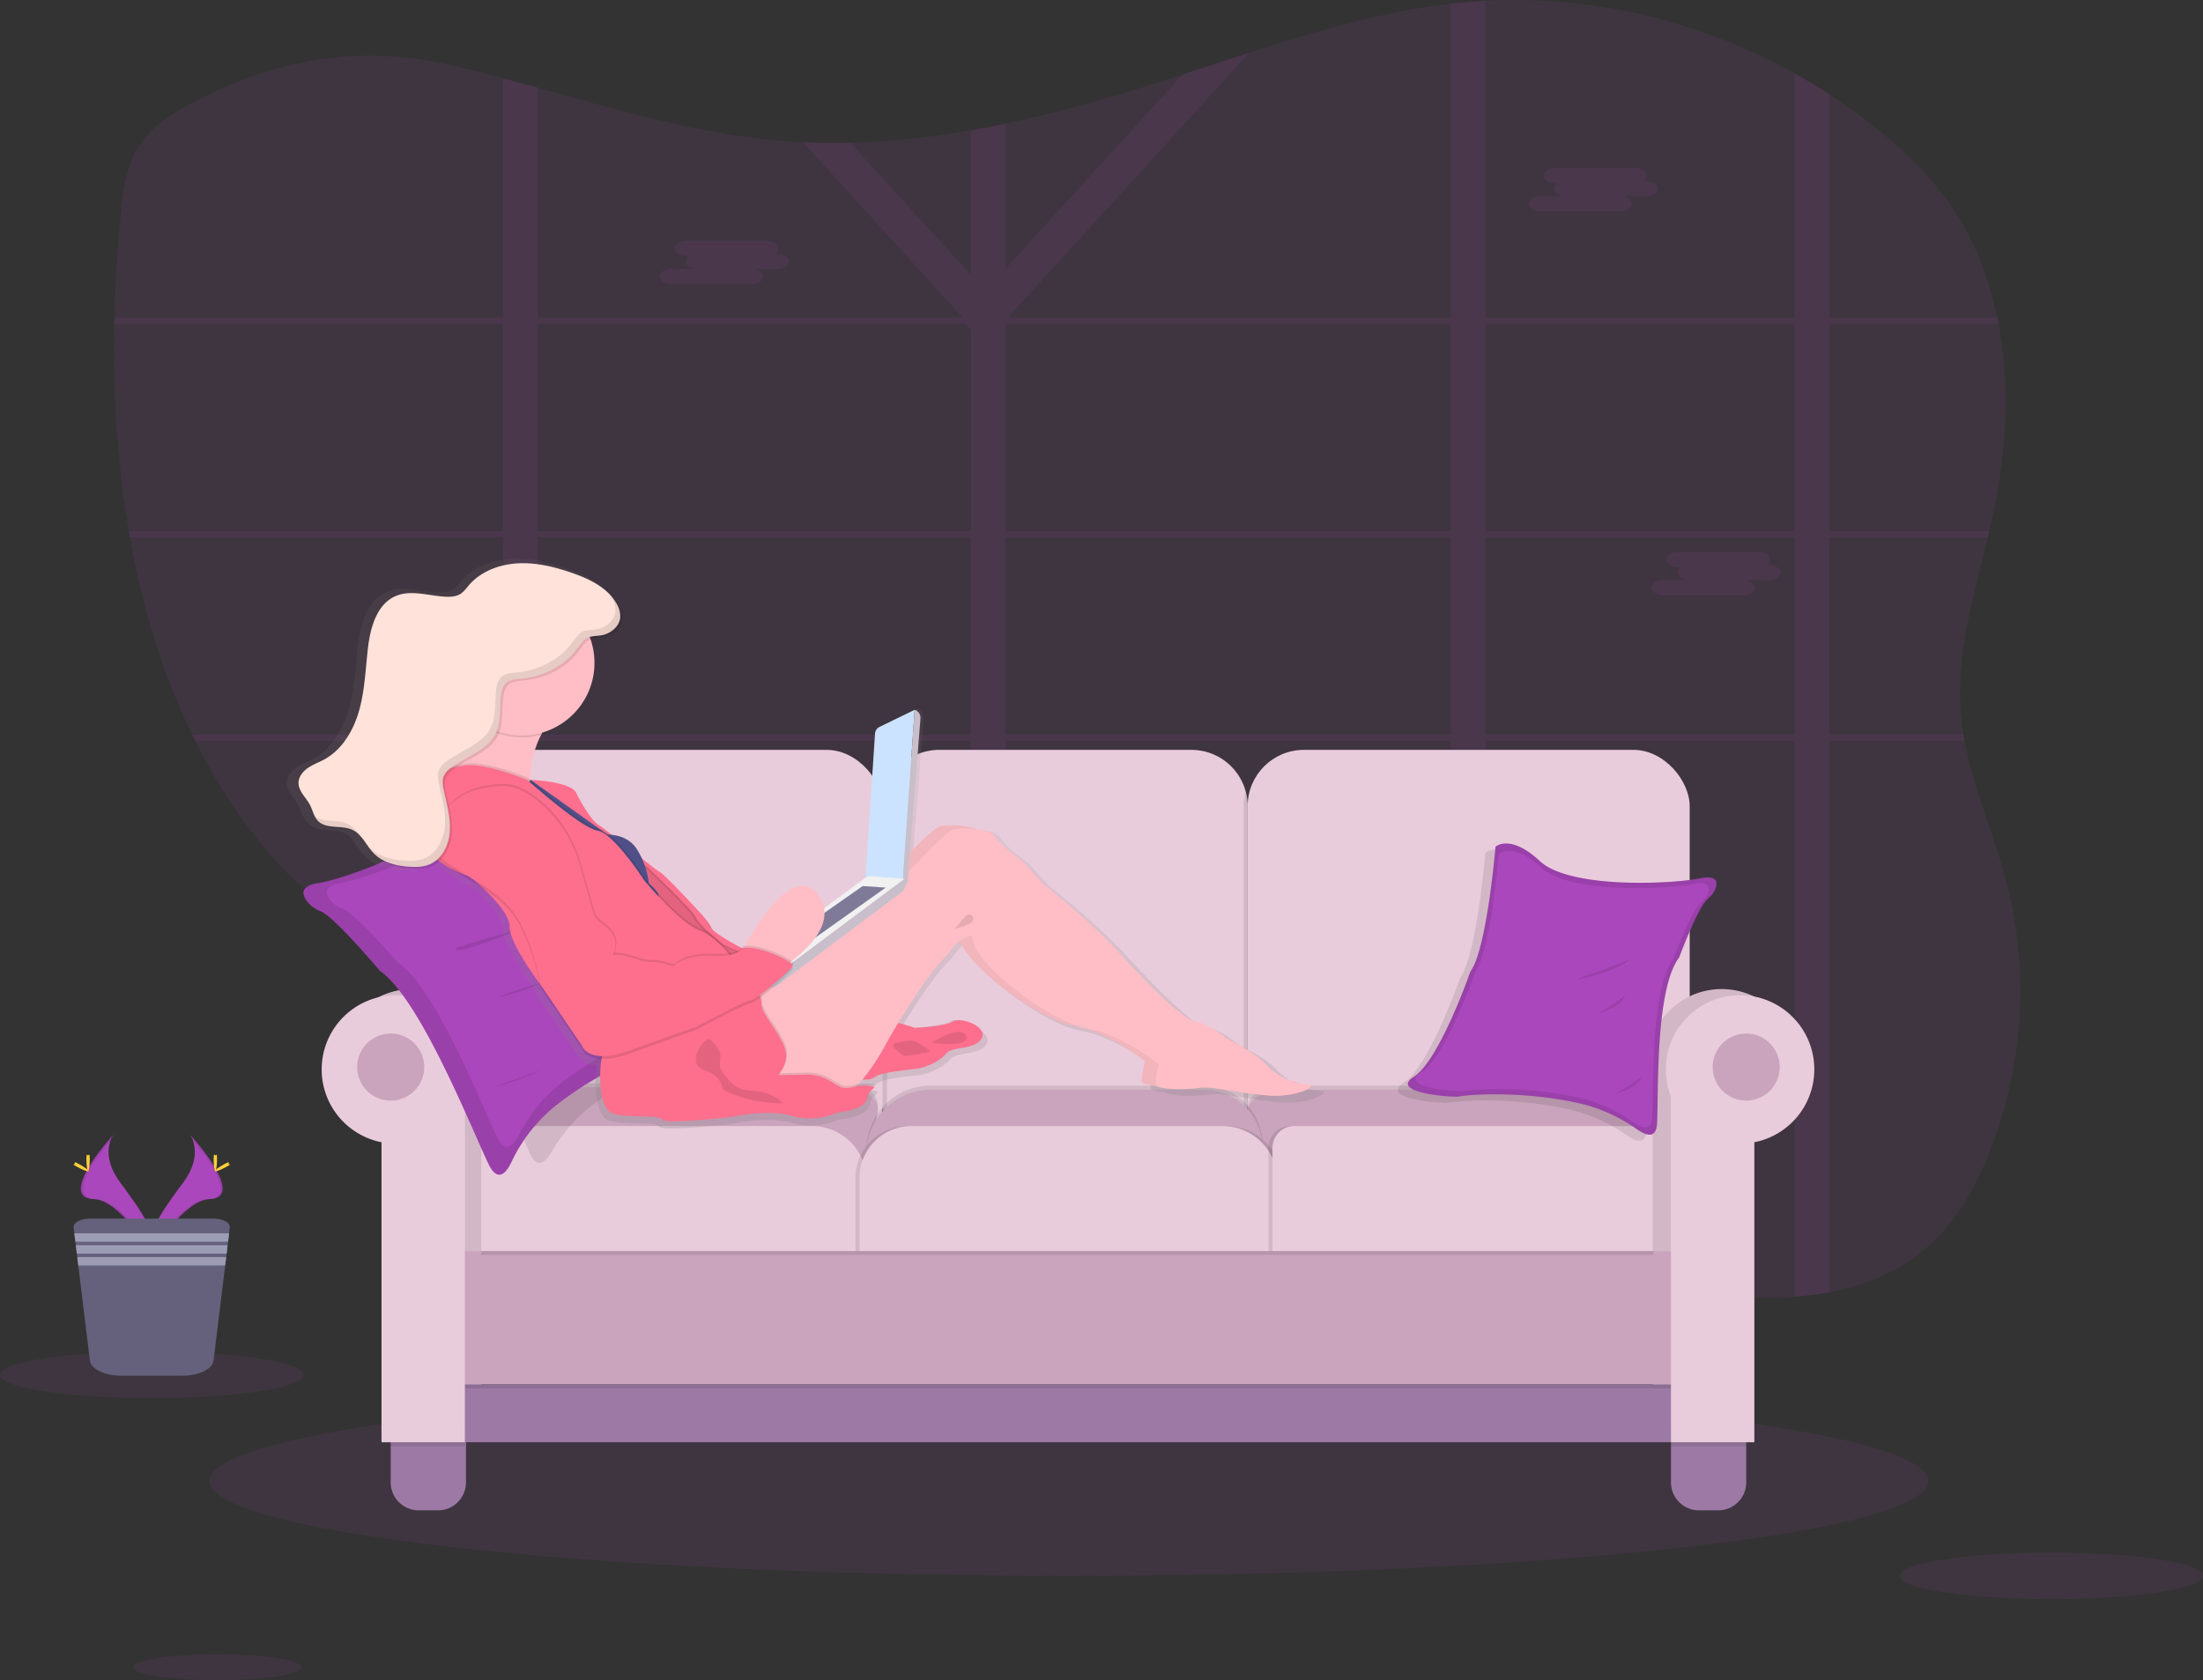 <svg id="218ce321-9800-4e36-9dda-4c1d0ef9719a" data-name="Layer 1" xmlns="http://www.w3.org/2000/svg" xmlns:xlink="http://www.w3.org/1999/xlink" width="1083.15" height="826.31" viewBox="0 0 1083.15 826.31"><rect x="0" y="0" width="1083.15" height="826.31" fill="#333333" stroke="none"/><defs><linearGradient id="8608c656-43fd-4907-84f3-eb091890c985" x1="454.31" y1="591.8" x2="454.31" y2="311.53" gradientUnits="userSpaceOnUse"><stop offset="0" stop-color="gray" stop-opacity="0.25"/><stop offset="0.54" stop-color="gray" stop-opacity="0.12"/><stop offset="1" stop-color="gray" stop-opacity="0.1"/></linearGradient></defs><title>relaxing at home</title><path d="M1035.68,605.74c-6.41,15.45-14.82,30.26-26.59,41.62-14.34,13.84-32.15,21.39-51.22,25a154.27,154.27,0,0,1-17,2.2c-15.07,1.16-30.5.39-45.3-1.22a535.59,535.59,0,0,1-106.7-22.83q-8.55-2.76-17-5.81-12.75-4.58-25.27-9.81c-34-14.21-69.15-32.33-105.32-26.71-17.53,2.73-34,11-51.57,13.46A92.21,92.21,0,0,1,552.87,619a126.59,126.59,0,0,1-17-5.87,193.44,193.44,0,0,1-35.32-19.95c-26.5-18.52-50.28-41.48-78.18-57.52-30.76-17.69-64.81-26.1-99.5-32.37q-8.47-1.53-17-2.92c-16.05-2.65-32.14-5.1-48-8-15.28-2.82-30.83-6.27-44.13-14.75-9.49-6.05-17.47-14.43-24.79-23.26a277.49,277.49,0,0,1-34.52-53.22q-.75-1.5-1.47-3c-14.69-30.14-24.57-63-30.63-97-.18-1-.35-2-.52-3-5.7-33.33-7.78-67.79-7.15-102l.06-3c.39-16.89,1.44-33.71,3-50.29,1.12-11.66,2.62-23.76,8.66-33.56s15.87-16.1,25.71-21.34c43.3-23.07,84.81-29.49,131.39-18.31,7.48,1.79,14.93,3.72,22.38,5.72,5.67,1.52,11.34,3.09,17,4.67C362,90.92,401,102.53,441.48,106q5.86.51,11.73.78,11.61.54,23.22.24a401.19,401.19,0,0,0,59.44-6.12q8.52-1.47,17-3.26c24.4-5.09,48.58-11.88,72.37-19.39q7.29-2.3,14.56-4.68c10.92-3.57,21.84-7.21,32.78-10.75,32.66-10.58,65.52-20.25,99.29-24.15q4.33-.49,8.68-.87c2.77-.24,5.55-.43,8.32-.57,52.45-2.8,105.5,9.85,152,35.74q8.65,4.82,17,10.24,11.57,7.53,22.43,16.2c14.84,11.85,28.73,25.34,39.31,41.55,10.31,15.79,17,33.52,20.85,52.16.21,1,.41,2,.59,3,5.65,30.09,3.89,62.36-2.45,92.51-.67,3.16-1.38,6.33-2.12,9.49-.23,1-.47,2-.71,3-6.84,28.51-15.58,56.94-13.3,86.09.29,3.67.75,7.31,1.35,10.91.17,1,.34,2,.53,3,4.46,23.78,14.6,46.34,20.68,69.89A215.32,215.32,0,0,1,1035.68,605.74Z" transform="translate(-58.43 -36.84)" fill="#ab47bc" opacity="0.1"/><path d="M957.87,196.12h83.18c-.18-1-.38-2-.59-3H957.87V83.21q-8.34-5.42-17-10.24V193.12h-152V37.23c-2.77.14-5.55.33-8.32.57s-5.79.54-8.68.87V193.12h-217l-.52-.57L672.58,62.82C661.64,66.36,650.72,70,639.8,73.57L552.87,169V97.64q-8.49,1.78-17,3.26v71.35L476.43,107q-11.61.28-23.22-.24l78.16,85.77-.52.57h-208V80c-5.66-1.58-11.33-3.15-17-4.67V193.12H114.7l-.06,3H305.87v102H121.79c.17,1,.34,2,.52,3H305.87v97H152.94q.72,1.5,1.47,3H305.87v99.26q8.52,1.39,17,2.92V401.12h213v212a126.59,126.59,0,0,0,17,5.87V401.12h219V644.69q8.46,3.06,17,5.81V401.12h152V674.55a154.27,154.27,0,0,0,17-2.2V401.12h66.48c-.19-1-.36-2-.53-3h-66v-97h77.9c.24-1,.48-2,.71-3H957.87Zm-17,0v102h-152v-102Zm-169,102h-219v-102h219Zm-449-102h210l3,2.73v99.27h-213Zm0,202v-97h213v97Zm230,0v-97h219v97Zm388,0h-152v-97h152Z" transform="translate(-58.43 -36.84)" fill="#ab47bc" opacity="0.1"/><path d="M867.79,125.88h-1.32a3.24,3.24,0,0,0,1.61-2.62h0c0-2.07-2.53-3.76-5.62-3.76H823c-3.09,0-5.63,1.69-5.63,3.76h0c0,2.07,2.54,3.76,5.63,3.76h1.32a3.23,3.23,0,0,0-1.61,2.62c0,1.76,1.84,3.24,4.3,3.64H815.71c-3.1,0-5.63,1.69-5.63,3.76s2.53,3.76,5.63,3.76h39.41c3.1,0,5.63-1.7,5.63-3.76,0-1.76-1.85-3.25-4.31-3.65h11.35c3.09,0,5.62-1.69,5.62-3.75S870.88,125.88,867.79,125.88Z" transform="translate(-58.43 -36.84)" fill="#ab47bc" opacity="0.1"/><path d="M440.63,161.64h-1.32a3.27,3.27,0,0,0,1.61-2.62h0c0-2.06-2.53-3.75-5.63-3.75H395.88c-3.1,0-5.63,1.69-5.63,3.75h0c0,2.07,2.53,3.76,5.63,3.76h1.31a3.26,3.26,0,0,0-1.6,2.62c0,1.76,1.84,3.25,4.3,3.65H388.54c-3.09,0-5.62,1.69-5.62,3.75s2.53,3.76,5.62,3.76H428c3.09,0,5.63-1.69,5.63-3.76,0-1.76-1.85-3.24-4.31-3.64h11.35c3.09,0,5.62-1.69,5.62-3.76S443.72,161.64,440.63,161.64Z" transform="translate(-58.43 -36.84)" fill="#ab47bc" opacity="0.1"/><path d="M928.25,314.7h-1.32a3.27,3.27,0,0,0,1.61-2.62h0c0-2.07-2.53-3.76-5.63-3.76H883.5c-3.1,0-5.63,1.69-5.63,3.76h0c0,2.07,2.53,3.76,5.63,3.76h1.31a3.26,3.26,0,0,0-1.6,2.62c0,1.76,1.84,3.24,4.3,3.64H876.16c-3.09,0-5.62,1.69-5.62,3.76s2.53,3.76,5.62,3.76h39.42c3.09,0,5.63-1.69,5.63-3.76,0-1.76-1.85-3.25-4.31-3.65h11.35c3.09,0,5.62-1.69,5.62-3.75S931.34,314.7,928.25,314.7Z" transform="translate(-58.43 -36.84)" fill="#ab47bc" opacity="0.1"/><ellipse cx="525.58" cy="728.37" rx="422.56" ry="46.65" fill="#ab47bc" opacity="0.1"/><path d="M671.86,433.3V580a27.2,27.2,0,0,1-1,7.37,27.66,27.66,0,0,1-26.66,20.3h-124A27.66,27.66,0,0,1,492.53,580V433.3a27.66,27.66,0,0,1,27.67-27.67h124a27.66,27.66,0,0,1,26.66,20.3A27.2,27.2,0,0,1,671.86,433.3Z" transform="translate(-58.43 -36.84)" fill="#e9ccdb"/><path d="M494.53,433.3V580a27.62,27.62,0,0,1-1,7.38,27.62,27.62,0,0,1-1-7.38V433.3a27.62,27.62,0,0,1,1-7.38A27.62,27.62,0,0,1,494.53,433.3Z" transform="translate(-58.43 -36.84)" opacity="0.1"/><rect x="216.77" y="368.79" width="217.33" height="202" rx="27.67" ry="27.67" fill="#e9ccdb"/><path d="M671.86,433.3V580a27.2,27.2,0,0,1-1,7.37,27.6,27.6,0,0,1-1-7.37V433.3a27.6,27.6,0,0,1,1-7.37A27.2,27.2,0,0,1,671.86,433.3Z" transform="translate(-58.43 -36.84)" opacity="0.1"/><rect x="613.43" y="368.79" width="217.34" height="202" rx="27.67" ry="27.67" fill="#e9ccdb"/><path d="M481.53,622.63H283l-1-17.35c-1.1-19.48,24.08-35.65,55.53-35.65H472.65c10.55,0,18.69,5.74,17.34,12.22Z" transform="translate(-58.43 -36.84)" opacity="0.1"/><path d="M481.53,624.63H283l-1-17.35c-1.1-19.48,24.08-35.65,55.53-35.65H472.65c10.55,0,18.69,5.74,17.34,12.22Z" transform="translate(-58.43 -36.84)" fill="#caa4bc"/><path d="M680.47,623.78H879l1-17.35c1.1-19.48-24.08-35.65-55.53-35.65H689.35c-10.54,0-18.69,5.74-17.34,12.22Z" transform="translate(-58.43 -36.84)" opacity="0.1"/><path d="M680.47,625.78H879l1-17.35c1.1-19.48-24.08-35.65-55.53-35.65H689.35c-10.54,0-18.69,5.74-17.34,12.22Z" transform="translate(-58.43 -36.84)" fill="#caa4bc"/><path d="M457.48,533.94H592a28.59,28.59,0,0,1,28.59,28.59v17.76a0,0,0,0,1,0,0H426.1a0,0,0,0,1,0,0v-15A31.37,31.37,0,0,1,457.48,533.94Z" opacity="0.1"/><path d="M457.48,535.94H592a28.59,28.59,0,0,1,28.59,28.59v17.76a0,0,0,0,1,0,0H426.1a0,0,0,0,1,0,0v-15A31.37,31.37,0,0,1,457.48,535.94Z" fill="#caa4bc"/><path d="M238.13,553.79h161a27,27,0,0,1,27,27v36.5a0,0,0,0,1,0,0H226.16a0,0,0,0,1,0,0V565.76A12,12,0,0,1,238.13,553.79Z" fill="#e9ccdb"/><path d="M446.1,553.79h153a27,27,0,0,1,27,27v36.5a0,0,0,0,1,0,0H420.61a0,0,0,0,1,0,0v-38A25.5,25.5,0,0,1,446.1,553.79Z" opacity="0.1"/><path d="M450.1,553.79h153a27,27,0,0,1,27,27v36.5a0,0,0,0,1,0,0H424.61a0,0,0,0,1,0,0v-38A25.5,25.5,0,0,1,450.1,553.79Z" opacity="0.1"/><path d="M448.1,553.79h153a27,27,0,0,1,27,27v36.5a0,0,0,0,1,0,0H422.61a0,0,0,0,1,0,0v-38A25.5,25.5,0,0,1,448.1,553.79Z" fill="#e9ccdb"/><path d="M634.38,553.79H797.85a25.75,25.75,0,0,1,25.75,25.75v37.75a0,0,0,0,1,0,0H623.66a0,0,0,0,1,0,0V564.51A10.72,10.72,0,0,1,634.38,553.79Z" opacity="0.1"/><path d="M636.38,553.79H799.85a25.75,25.75,0,0,1,25.75,25.75v37.75a0,0,0,0,1,0,0H625.66a0,0,0,0,1,0,0V564.51a10.72,10.72,0,0,1,10.72-10.72Z" fill="#e9ccdb"/><path d="M287.53,738.63v27.25a13.76,13.76,0,0,1-13.75,13.75h-9.5a13.76,13.76,0,0,1-13.75-13.75V738.63Z" transform="translate(-58.43 -36.84)" fill="#9c7aa5"/><path d="M917,738.63v27.25a13.76,13.76,0,0,1-13.75,13.75h-9.5A13.76,13.76,0,0,1,880,765.88V738.63Z" transform="translate(-58.43 -36.84)" fill="#9c7aa5"/><path d="M297.62,559.78a36.5,36.5,0,1,0-43.56,35.81V743.13h41V573.25A36.52,36.52,0,0,0,297.62,559.78Z" transform="translate(-58.43 -36.84)" fill="#e9ccdb"/><path d="M868.44,559.78A36.5,36.5,0,1,1,912,595.59V743.13H871V573.25A36.52,36.52,0,0,1,868.44,559.78Z" transform="translate(-58.43 -36.84)" fill="#e9ccdb"/><path d="M297.62,559.78a36.5,36.5,0,1,0-43.56,35.81V743.13h41V573.25A36.52,36.52,0,0,0,297.62,559.78Z" transform="translate(-58.43 -36.84)" opacity="0.1"/><path d="M868.44,559.78A36.5,36.5,0,1,1,912,595.59V743.13H871V573.25A36.52,36.52,0,0,1,868.44,559.78Z" transform="translate(-58.43 -36.84)" opacity="0.1"/><rect x="216.77" y="680.79" width="617.83" height="28.5" fill="#9c7aa5"/><rect x="223.59" y="617.29" width="607.18" height="65.5" opacity="0.1"/><rect x="223.59" y="615.29" width="607.18" height="65.5" fill="#caa4bc"/><rect x="821.62" y="701.79" width="36.94" height="9.5" opacity="0.1"/><path d="M877.47,562.78A36.5,36.5,0,1,1,921,598.59V746.13h-41V576.25A36.32,36.32,0,0,1,877.47,562.78Z" transform="translate(-58.43 -36.84)" fill="#e9ccdb"/><rect x="192.1" y="701.79" width="36.48" height="9.5" opacity="0.1"/><path d="M289.59,562.78A36.5,36.5,0,1,0,246,598.59V746.13h41V576.25A36.32,36.32,0,0,0,289.59,562.78Z" transform="translate(-58.43 -36.84)" fill="#e9ccdb"/><rect x="236.62" y="615.29" width="576.15" height="1.83" opacity="0.1"/><circle cx="192.1" cy="524.79" r="16.5" fill="#caa4bc"/><circle cx="858.56" cy="524.79" r="16.5" fill="#caa4bc"/><path d="M425.05,533.74c-15.72-3.93-48.91-45.37-48.91-45.37-12.48-8.72-37.93-61.54-37.93-61.54s-9.66-4.55-18.17,15.91-58,36.82-72.82,39.11c-8.35,1.29-7.54,5-5.24,8a13.28,13.28,0,0,0,5.94,4.2c6.3,2.39,25.85,25.86,25.85,25.86,18.23,12.32,38.45,69.23,45.17,84.1,3.73,8.27,7.88,4.31,10.84-.84a78.4,78.4,0,0,1,22.93-25.1c25.44-17.89,52.71-25.31,54.57-25.34C409.63,552.67,440.77,537.67,425.05,533.74Z" transform="translate(-58.43 -36.84)" opacity="0.1"/><path d="M216.07,485a15.42,15.42,0,0,1-6.55-4.76c-2.63-3.37-3.75-7.55,5-9,15.44-2.54,66.46-20.81,74-43.86s18-17.89,18-17.89S337,469.11,350.76,479c0,0,37.86,46.83,54.69,51.32s-14.92,21.29-17.39,21.33c-2,0-30.17,8.31-55.72,28.39a78.84,78.84,0,0,0-22.41,28.23c-2.76,5.8-6.86,10.25-11.37.92-8.11-16.79-33.39-81-53.45-95C245.11,514.19,222.87,487.66,216.07,485Z" transform="translate(-58.43 -36.84)" fill="#ab47bc"/><path d="M216.07,485a15.42,15.42,0,0,1-6.55-4.76c-2.63-3.37-3.75-7.55,5-9,15.44-2.54,66.46-20.81,74-43.86s18-17.89,18-17.89S337,469.11,350.76,479c0,0,37.86,46.83,54.69,51.32s-14.92,21.29-17.39,21.33c-2,0-30.17,8.31-55.72,28.39a78.84,78.84,0,0,0-22.41,28.23c-2.76,5.8-6.86,10.25-11.37.92-8.11-16.79-33.39-81-53.45-95C245.11,514.19,222.87,487.66,216.07,485Z" transform="translate(-58.43 -36.84)" opacity="0.1"/><path d="M226.92,483.76a13.81,13.81,0,0,1-6.1-4.25c-2.43-3-3.42-6.84,4.81-8.28,14.59-2.56,63-20,70.44-41.21s17.28-16.62,17.28-16.62,27.84,54,40.66,62.86c0,0,35,42.22,50.79,46.07S390.41,542,388.08,542.09c-1.85.06-28.57,8-53,26.79A75.84,75.84,0,0,0,313.55,595c-2.69,5.34-6.63,9.47-10.74,1-7.39-15.23-30.25-73.56-48.95-86C253.86,510,233.29,486.13,226.92,483.76Z" transform="translate(-58.43 -36.84)" fill="#ab47bc"/><path d="M283,502.85s-5.24,4.93,19.82-4.52S283,502.85,283,502.85Z" transform="translate(-58.43 -36.84)" opacity="0.1"/><path d="M303.57,526.9s3.82.55,18.19-5.32S303.57,526.9,303.57,526.9Z" transform="translate(-58.43 -36.84)" opacity="0.1"/><path d="M302.31,571.06s3.57,0,17.91-5.94S302.31,571.06,302.31,571.06Z" transform="translate(-58.43 -36.84)" opacity="0.1"/><path d="M887.2,472.2v19.08c-4.12,8.52-8.15,19.4-8.15,19.4-12,15.62-10.1,67.66-10.89,81.71-.44,7.8-5.55,5.94-10,2.74a79.09,79.09,0,0,0-29.34-12.93c-29-6.35-56-3.71-57.72-3.15-2.12.7-35.24-1.53-22.56-9.64s27.84-51.8,27.84-51.8c8.11-10.92,12.34-61.32,12.34-61.32s7-6.69,21.85,7C824.66,476.42,870.7,474.82,887.2,472.2Z" transform="translate(-58.43 -36.84)" opacity="0.1"/><path d="M898.11,478.8a11.41,11.41,0,0,0,3.84-5.24c1-3.12.44-6.35-7.49-4.76-14.05,2.82-64.09,5.29-78.89-8.45s-21.85-7.05-21.85-7.05-4.23,50.39-12.34,61.32c0,0-15.15,43.69-27.84,51.8s20.44,10.34,22.56,9.63c1.68-.56,28.68-3.19,57.72,3.16a79.23,79.23,0,0,1,29.34,12.92c4.45,3.2,9.56,5.07,10-2.74.79-14-1.09-66.08,10.89-81.7C884.05,507.69,893.31,482.7,898.11,478.8Z" transform="translate(-58.43 -36.84)" fill="#ab47bc"/><path d="M898.11,478.8a11.41,11.41,0,0,0,3.84-5.24c1-3.12.44-6.35-7.49-4.76-14.05,2.82-64.09,5.29-78.89-8.45s-21.85-7.05-21.85-7.05-4.23,50.39-12.34,61.32c0,0-15.15,43.69-27.84,51.8s20.44,10.34,22.56,9.63c1.68-.56,28.68-3.19,57.72,3.16a79.23,79.23,0,0,1,29.34,12.92c4.45,3.2,9.56,5.07,10-2.74.79-14-1.09-66.08,10.89-81.7C884.05,507.69,893.31,482.7,898.11,478.8Z" transform="translate(-58.43 -36.84)" opacity="0.1"/><path d="M894.49,481.05a10.84,10.84,0,0,0,3.64-5c1-3,.42-6-7.1-4.51-13.35,2.67-60.86,5-74.91-8s-20.75-6.69-20.75-6.69-4,47.84-11.71,58.21c0,0-14.38,41.49-26.43,49.19s19.41,9.81,21.41,9.14c1.6-.53,27.24-3,54.81,3a74.94,74.94,0,0,1,27.85,12.27c4.23,3,9.08,4.81,9.5-2.6.75-13.34-1-62.74,10.34-77.58C881.14,508.47,889.93,484.75,894.49,481.05Z" transform="translate(-58.43 -36.84)" fill="#ab47bc"/><path d="M859.28,508.63s-3.5,2-20.25,7.75S856.53,514.13,859.28,508.63Z" transform="translate(-58.43 -36.84)" opacity="0.1"/><path d="M857.53,526.28s-10.5,8.6-15.75,9.35S854.53,534.68,857.53,526.28Z" transform="translate(-58.43 -36.84)" opacity="0.1"/><path d="M865.88,566s-10.5,8.6-15.75,9.35S862.88,574.42,865.88,566Z" transform="translate(-58.43 -36.84)" opacity="0.1"/><path d="M706.64,573.22a22.66,22.66,0,0,1-4.4-.63c-.1-.47-.9-.79-2.59-.86l-.34,0a35.64,35.64,0,0,1-13.62-9.26c-4.82-5.3-18.46-11.93-18.46-11.93s-9.64-8.13-16-8.79-23.94-18.4-38.9-34.82-38.08-34.32-38.08-34.32l-9.81-10.94S553,453.52,550.35,449c-1.45-2.45-6-3.71-10.66-4.15-5-2-13.25-2-17.1-1.16-2.35.53-8.85,6.68-15.25,13.23l5.26-67.5a4.15,4.15,0,0,0-2.9-4.28L492,393.77a4,4,0,0,0-2.25,3.34L485,469.57,464.1,484.85a15.85,15.85,0,0,0-3.2-7c-11.72-15.28-29.94,13.71-36.73,25.84-.32,0-.63.1-.92.17a2.42,2.42,0,0,1-.61.94A86.69,86.69,0,0,1,408,495.77a4.82,4.82,0,0,1-.79-1.18c-1-2.49-4.93-6.77-7.2-9.14-6.9-7.77-17.19-18.18-18.66-18.84-.78-.34-4.47-3.17-9.05-6.76a46.73,46.73,0,0,0-2.34-4.43c-3.26-5.4-8.82-7-12.71-7.43-3.6-2.8-6.35-4.89-7.08-5.25-2.49-1.24-8.23-10.2-11-15.92s-22.9-6.46-22.9-6.46a46.93,46.93,0,0,1,5.3-22.6c.21-.4.41-.79.62-1.17a36.43,36.43,0,0,0,24.25-46.88c2.58-.91,5.73-.51,8.44-1.46,3.64-1.27,6.94-4.21,7.5-8A11.72,11.72,0,0,0,360.7,333a24,24,0,0,0-4.59-5.81c-4.94-5.18-12.05-8.37-19-10.76-8.81-3-18.06-5.31-27.37-4.8S291,315.72,285,322.82a20.42,20.42,0,0,1-3.73,3.92c-2.14,1.46-4.88,1.7-7.47,1.6-8.54-.31-17.46-3.68-25.34-.38-9.47,4-12.78,15.54-14,25.71-1.27,10.47-1.58,21.12-4.35,31.29s-8.48,20.11-17.76,25.16c-2.71,1.47-5.67,2.5-8.22,4.24s-4.72,4.44-4.73,7.52c0,4.2,3.77,7.29,5.74,11,1,1.89,1.58,4.05,2.57,5.91h0c.1.19.2.37.31.55l.06.1c.09.14.18.28.28.42a.71.71,0,0,0,.1.14l.28.38a1.71,1.71,0,0,1,.11.14c.14.16.28.32.43.47s.36.34.55.49.29.34.45.5c4.29,4.33,11.91,1.88,17.41,4.51a12.06,12.06,0,0,1,2.87,2c1.84,2,3.32,4.47,5,6.69l.1.12.52.66.27.31c.12.15.25.3.38.44s.46.5.69.73l.45.41c.18.2.36.4.55.59,4.52,4.5,11.2,6.07,17.58,6.51,3.49.23,7.1.17,10.33-1.19a13.88,13.88,0,0,0,4-2.6,39.69,39.69,0,0,0,6,3.88c5.26,3.44,11.09,6.65,16.59,10.3,5.73,5.45,12.67,13.18,12.76,18.81.13,7.47,10.4,22.14,15,28.32.23,1.23.33,1.93.33,1.93l21.11,31.09s1.58,4.85,9.82,5.12c-1.52,9.36-1,25.82,6.31,27.54,8.48,2,22.28.33,24.28,2.82s34.91-1.33,34.91-1.33,18.29-4.14,30.43-.49a33.82,33.82,0,0,0,22.77-1.66s13.12-1.24,14.82-6.37a3.94,3.94,0,0,0,.65-1.59,6.93,6.93,0,0,1,.44-1.63c1.32-2.15,3.37-2.78,2.6-3.26,1-.86,1.21-1.06-1.88-1.58a17,17,0,0,0-6.15.21q1.11-1.12,2.19-2.37a12.46,12.46,0,0,0,1.38,0c4.59.26,4.27-1.73,8.56-2.8,5-1.24,10-1.74,16.46-2.49s13.22-4.47,16-8,14.46-1.5,17.7-7.47c2.78-5.1-7.05-9.48-12.29-9.08a6.17,6.17,0,0,0-3.67.63c-3.08,2-14.13,2.92-17.92,3.16-.83-.3-4.17-1.45-8.1-2.45,3.4-5.57,8.16-13.16,12.47-19.28,7.82-11.11,12.47-15.09,12.47-15.09a27.84,27.84,0,0,1,6-6.85c5.85,14.82,40.37,39.63,57,42.5,18.29,3.15,36.25,18.07,36.25,18.07s-1.66,7-1.66,10c0,1.34,3.32,2,7.49,2.33,2.8,2.1,16.39,1.87,21.6,1,5.82-1,22.28,3.15,35.75,4S714.78,573.55,706.64,573.22Z" transform="translate(-58.43 -36.84)" fill="url(#8608c656-43fd-4907-84f3-eb091890c985)"/><path d="M374.41,459.9l-1.25,15.88,7.71,16.72,10.9,9.6,11.86,7,11,7.66,11-9.88s-16.11-10.34-17.55-13.85-8.68-10.62-8.68-10.62l-10.22-9.88-8.3-7.57Z" transform="translate(-58.43 -36.84)" fill="#fd6f8d"/><path d="M374.41,459.9l-1.25,15.88,7.71,16.72,10.9,9.6,11.86,7,11,7.66,11-9.88s-16.11-10.34-17.55-13.85-8.68-10.62-8.68-10.62l-10.22-9.88-8.3-7.57Z" transform="translate(-58.43 -36.84)" opacity="0.1"/><path d="M324.49,398.25c-4,7.84-7.38,19.36-3.52,32.35,7.14,24-45.2-9.58-45.2-9.58s11.28-16.84,14.58-31.38c1.07-4.71,1.3-9.19,0-12.77-5.19-14.61,41.23,10.71,41.23,10.71A49.87,49.87,0,0,0,324.49,398.25Z" transform="translate(-58.43 -36.84)" fill="#ffbec5"/><path d="M317.84,420.37s19.69.73,22.37,6.33,8.27,14.37,10.71,15.59,28.24,22.4,30.43,23.37,24.35,24.1,24.35,26.54,22.89,16.56,37.5,18.75,37,28.49,43.58,27.51,20,3.9,20,3.9,15.1-.73,18.75-3.17,17.28,2.44,14.12,8.28-14.61,3.9-17.29,7.31-9.25,7.06-15.58,7.79-11.2,1.21-16.07,2.43-3.65,3.65-11,2.44-35.79-51.87-35.79-51.87l-31.65-14.36s-11.93-9.74-12.91-12.91-23.86-24.83-23.86-24.83l-29.95-21.92Z" transform="translate(-58.43 -36.84)" opacity="0.1"/><path d="M319.3,420.37s19.69.73,22.37,6.33,8.28,14.37,10.71,15.59,28.24,22.4,30.44,23.37,24.34,24.1,24.34,26.54,22.89,16.56,37.5,18.75,37,28.49,43.58,27.51,20,3.9,20,3.9,15.1-.73,18.75-3.17,17.29,2.44,14.12,8.28-14.61,3.9-17.29,7.31-9.25,7.06-15.58,7.79S497,563.78,492.14,565s-3.65,3.65-11,2.44-35.79-51.87-35.79-51.87l-31.65-14.36s-11.93-9.74-12.91-12.91S377,463.47,377,463.47l-30-21.92Z" transform="translate(-58.43 -36.84)" fill="#fd6f8d"/><path d="M421.85,529.13s29.55-26.14,31-28.08c.72-1,10.07-8.05,19.33-15a263.23,263.23,0,0,0,32.25-28.44c6.67-6.92,13.81-13.83,16.27-14.38,5-1.14,17.69-.65,20.29,3.73s13.8,12.34,13.8,12.34L564.37,470s22.57,17.53,37.18,33.6,31.81,33.44,38,34.09,15.58,8.6,15.58,8.6,13.31,6.5,18,11.69,12.5,10.23,20.45,10.55-4.22,6.5-17.37,5.68-29.21-4.87-34.9-3.89-21.58,1.13-21.58-1.79,1.62-9.74,1.62-9.74S603.82,544.22,586,541.14,529.15,509,529.47,495.53c0,0-5.51-.49-11.85,9.25,0,0-4.54,3.9-12.17,14.77S488.73,546,488.73,546s-14.12,28.55-25.48,28.32-23.54-1.54-23.54-1.54l-15.1-10.71-1-13Z" transform="translate(-58.43 -36.84)" fill="#ffbec5"/><path d="M421.85,529.13s29.55-26.14,31-28.08c.72-1,10.07-8.05,19.33-15a263.23,263.23,0,0,0,32.25-28.44c6.67-6.92,13.81-13.83,16.27-14.38,5-1.14,17.69-.65,20.29,3.73s13.8,12.34,13.8,12.34L564.37,470s22.57,17.53,37.18,33.6,31.81,33.44,38,34.09,15.58,8.6,15.58,8.6,13.31,6.5,18,11.69,12.5,10.23,20.45,10.55-4.22,6.5-17.37,5.68-29.21-4.87-34.9-3.89-21.58,1.13-21.58-1.79,1.62-9.74,1.62-9.74S603.82,544.22,586,541.14,529.15,509,529.47,495.53c0,0-5.51-.49-11.85,9.25,0,0-4.54,3.9-12.17,14.77S488.73,546,488.73,546s-14.12,28.55-25.48,28.32-23.54-1.54-23.54-1.54l-15.1-10.71-1-13Z" transform="translate(-58.43 -36.84)" opacity="0.05"/><path d="M428.67,530.59s29.54-26.13,31-28.08,38.14-28.9,38.14-28.9,24.67-27.75,29.71-28.89,17.69-.65,20.29,3.73,13.79,12.34,13.79,12.34l9.58,10.71s22.56,17.53,37.17,33.6,31.82,33.44,38,34.09,15.58,8.61,15.58,8.61,13.31,6.49,18,11.68,12.5,10.23,20.45,10.55-4.22,6.5-17.37,5.68-29.22-4.86-34.9-3.89S626.54,573,626.54,570s1.63-9.74,1.63-9.74-17.53-14.6-35.39-17.69S536,510.46,536.29,497c0,0-5.52-.49-11.85,9.25,0,0-4.54,3.9-12.17,14.77s-16.72,26.46-16.72,26.46S481.43,576,470.06,575.79s-23.53-1.54-23.53-1.54l-15.1-10.71-1-13Z" transform="translate(-58.43 -36.84)" fill="#ffbec5"/><path d="M523.75,545.8c-.8.34-1.58.75-2.35,1.16l-5,2.67a49.31,49.31,0,0,0,13.18.39c2.44-.26,5.87-2.33,3.09-4.78C530.46,543.32,526,544.82,523.75,545.8Z" transform="translate(-58.43 -36.84)" opacity="0.1"/><path d="M500.9,549.26c2.71-.54,5.63-1.07,8.16,0a14,14,0,0,1,2.45,1.51l4.34,3.13a55.17,55.17,0,0,1-11.47,2.1,4.47,4.47,0,0,1-1.55-.06,4.68,4.68,0,0,1-1.77-1.12C497.67,552,495.38,550.36,500.9,549.26Z" transform="translate(-58.43 -36.84)" opacity="0.1"/><path d="M331.6,387.58a49.87,49.87,0,0,0-7.11,10.67,35.79,35.79,0,0,1-34.14-8.61c1.07-4.71,1.3-9.19,0-12.77C285.18,362.26,331.6,387.58,331.6,387.58Z" transform="translate(-58.43 -36.84)" opacity="0.1"/><circle cx="256.58" cy="326" r="35.71" fill="#ffbec5"/><polygon points="260.88 383.53 258.97 386.61 282.16 411.78 293.06 419.4 299.36 410.95 260.88 383.53" fill="#504f88"/><path d="M355,447.38s11.43-1.44,16.71,7.32a40.62,40.62,0,0,1,5.76,16.64s5.27,4.22,4.79,6.58a6.57,6.57,0,0,1-2.6,3.73s-10.23-5.84-10.31-6.09-7.87-8.85-7.87-8.85L355,459.9Z" transform="translate(-58.43 -36.84)" fill="#504f88"/><path d="M286.15,412.58S268.3,414,266.51,426.46s-2.43,19.56,3.9,28.16,19.31,12.18,19.31,12.18,19.64,15.42,19.81,24.83,16.72,30.52,16.72,30.52,31.51,23.37,29.23,30.84-2.94,28.73,5.34,30.68,21.75.32,23.7,2.76,34.09-1.3,34.09-1.3,17.85-4.06,29.7-.49A32.94,32.94,0,0,0,470.55,583s13.8-1.3,14.61-6.82,7-5.35,1.14-6.33-9.58,2.11-13.8.65-7.79-6.33-17.53-6.17-12,.33-13,.16,6.17-5.68,2.27-14.6S432.89,534,433.22,529s-14.61-22.08-14.61-22.08-7.14-10.38-16.4-13.79-26.62-24.36-26.62-24.36-14.87-23.15-22.94-24.39-34.52-25-34.52-25S295.7,410.13,286.15,412.58Z" transform="translate(-58.43 -36.84)" opacity="0.1"/><path d="M285.67,413.55S267.81,415,266,427.43s-2.43,19.56,3.9,28.17,19.32,12.17,19.32,12.17,19.64,15.42,19.8,24.84,16.72,30.51,16.72,30.51S357.27,546.5,355,554s-2.93,28.73,5.34,30.68,21.76.33,23.7,2.76,34.09-1.3,34.09-1.3,17.86-4.05,29.71-.48A32.87,32.87,0,0,0,470.06,584s13.8-1.3,14.61-6.81,7-5.36,1.14-6.33-9.58,2.11-13.8.64-7.79-6.33-17.53-6.16-12,.32-13,.16,6.16-5.68,2.27-14.61-11.36-15.91-11-20.94-14.61-22.08-14.61-22.08-7.14-10.38-16.39-13.79-26.62-24.35-26.62-24.35-14.88-23.15-22.94-24.4-34.53-24.95-34.53-24.95S295.21,411.1,285.67,413.55Z" transform="translate(-58.43 -36.84)" fill="#fd6f8d"/><path d="M401.38,554c-1.1,2.45-1.34,5.64.55,7.54a11,11,0,0,0,4.08,2.1c3.05,1.19,6,3.28,7,6.4a7.27,7.27,0,0,0,1,2.43,4.74,4.74,0,0,0,1.84,1.23,64.65,64.65,0,0,0,27.7,5.72,21.68,21.68,0,0,0-11.49-5.76c-3.44-.56-7.08-.3-10.26-1.73s-5.3-4.16-7.38-6.84a9.58,9.58,0,0,1-1.77-3c-.75-2.41.45-5.08-.24-7.5-.4-1.39-3.74-6.36-5.16-6.67C405.08,547.49,402.11,552.37,401.38,554Z" transform="translate(-58.43 -36.84)" opacity="0.1"/><path d="M527.39,493.75c2-.65,12.17-2.55,9.1-6.41C533.69,483.8,529.56,493,527.39,493.75Z" transform="translate(-58.43 -36.84)" opacity="0.1"/><path d="M490.86,394.34l17.27-8.41-6,86.68L483.94,469l4.72-71.43A3.93,3.93,0,0,1,490.86,394.34Z" transform="translate(-58.43 -36.84)" fill="#cbe3ff"/><path d="M508.13,385.93h0l-6,86.68h0a2.63,2.63,0,0,0,2.62-2.43L511,390.13A4.07,4.07,0,0,0,508.13,385.93Z" transform="translate(-58.43 -36.84)" fill="#c8bfca"/><path d="M484,468.51l-54.8,40.28a4,4,0,0,0-.64,5.93l5.36,6.1L503.26,469l-16.88-1.21A3.56,3.56,0,0,0,484,468.51Z" transform="translate(-58.43 -36.84)" fill="#f1f1f2"/><polygon points="424.16 435.76 387.25 461.6 392.39 467.17 435.45 436.53 424.16 435.76" fill="#7e7a98"/><path d="M433.94,520.82h0L503.26,469h0a5.48,5.48,0,0,1-1.66,6.76l-60.89,45.67A5.05,5.05,0,0,1,433.94,520.82Z" transform="translate(-58.43 -36.84)" fill="#c8bfca"/><path d="M422,506.89S446.2,458,460.49,476.7s-21.92,39-21.92,39Z" transform="translate(-58.43 -36.84)" fill="#ffbec5"/><path d="M293,426.55a28.93,28.93,0,0,0-20.4,19.61c-1.57,5.37-1.46,11.26,3.86,15.2,12.18,9,29.38,15.34,37.34,30.11A104.28,104.28,0,0,1,324,522.23l20.62,30.43s3.13,9.74,24,2.12,32.28-11.53,32.28-11.53,16.18-8.68,23.41-11.85a13.11,13.11,0,0,1,3.22-1.14c2.43,0,19.83-14.89,20.63-16.94s-17.59-10.57-24.94-8.72c0,0-1.05,4.4-14.85,3.75s-19,5.2-19,5.2-6.82-2.44-11.2-2.2-12.33-4-18.26-3.49c0,0,3-6-.89-11s-7.47-4.55-9.09-10.47c-.93-3.38-4-14.13-6.49-22.77a62.67,62.67,0,0,0-18.64-29.79c-5.82-5.13-12.74-9.3-19.68-9.05A54.52,54.52,0,0,0,293,426.55Z" transform="translate(-58.43 -36.84)" opacity="0.1"/><path d="M293.43,424.11A29,29,0,0,0,273,443.73c-1.56,5.37-1.46,11.25,3.87,15.19,12.17,9,29.38,15.34,37.33,30.11a104.22,104.22,0,0,1,10.23,30.76l20.62,30.44s3.12,9.74,24,2.11,32.28-11.52,32.28-11.52,16.18-8.69,23.4-11.85a12.8,12.8,0,0,1,3.22-1.14c2.44,0,19.84-14.89,20.63-16.94s-17.58-10.57-24.93-8.72c0,0-1.05,4.4-14.85,3.75s-19,5.19-19,5.19-6.82-2.43-11.2-2.19-12.34-4-18.26-3.49c0,0,3-6-.9-11s-7.46-4.54-9.09-10.47c-.92-3.37-4-14.12-6.48-22.77a62.72,62.72,0,0,0-18.64-29.79c-5.83-5.13-12.74-9.3-19.68-9A54.17,54.17,0,0,0,293.43,424.11Z" transform="translate(-58.43 -36.84)" opacity="0.1"/><path d="M293,425.09a28.93,28.93,0,0,0-20.4,19.61c-1.57,5.37-1.46,11.26,3.86,15.2,12.18,9,29.38,15.34,37.34,30.11A104.28,104.28,0,0,1,324,520.77l20.62,30.43s3.13,9.74,24,2.11,32.28-11.52,32.28-11.52,16.18-8.69,23.41-11.85a12.67,12.67,0,0,1,3.22-1.14c2.43,0,19.83-14.89,20.63-16.94s-17.59-10.57-24.94-8.72c0,0-1.05,4.4-14.85,3.75s-19,5.19-19,5.19-6.82-2.43-11.2-2.19-12.33-4-18.26-3.49c0,0,3-6-.89-11s-7.47-4.54-9.09-10.46c-.93-3.38-4-14.13-6.49-22.78a62.64,62.64,0,0,0-18.64-29.78c-5.82-5.14-12.74-9.3-19.68-9A54.52,54.52,0,0,0,293,425.09Z" transform="translate(-58.43 -36.84)" fill="#fd6f8d"/><path d="M357,349.77c3.55-1.24,6.78-4.12,7.33-7.84a11.54,11.54,0,0,0-1.67-7.12c-4.44-8-13.39-12.26-22-15.24s-17.63-5.21-26.72-4.7-18.3,4-24.18,11a19.82,19.82,0,0,1-3.64,3.84c-2.09,1.43-4.76,1.66-7.29,1.57-8.34-.31-17.05-3.61-24.74-.37-9.24,3.88-12.48,15.21-13.68,25.17-1.24,10.24-1.54,20.67-4.25,30.63s-8.27,19.69-17.33,24.63c-2.65,1.44-5.54,2.45-8,4.15s-4.61,4.35-4.62,7.37c0,4.11,3.68,7.13,5.6,10.76,1.4,2.65,1.94,5.82,4.05,7.94,4.19,4.24,11.62,1.84,17,4.42,4.78,2.3,6.84,7.93,10.6,11.68,4.42,4.41,10.94,5.95,17.16,6.38,3.41.23,6.94.17,10.08-1.16,6.26-2.65,9.58-9.8,9.95-16.58s-1.58-13.44-3-20.09c-.47-2.19-.87-4.53,0-6.62a10,10,0,0,1,3.35-4c7.39-5.84,17.92-8.51,22.16-16.92,2.85-5.65,2-12.36,2.68-18.65.26-2.29.83-4.72,2.53-6.29,2.08-1.91,5.19-2,8-2.25a40.3,40.3,0,0,0,22.5-9.77c3.06-2.67,4.91-6,7.57-8.91S353.41,351,357,349.77Z" transform="translate(-58.43 -36.84)" opacity="0.1"/><path d="M356,348.8c3.55-1.25,6.78-4.13,7.33-7.85a11.54,11.54,0,0,0-1.68-7.11c-4.43-8-13.39-12.26-22-15.25s-17.64-5.2-26.72-4.69-18.3,4-24.19,11a19.77,19.77,0,0,1-3.63,3.84c-2.09,1.43-4.76,1.67-7.29,1.57-8.34-.3-17.05-3.6-24.75-.37-9.24,3.89-12.48,15.22-13.68,25.17-1.23,10.25-1.53,20.67-4.24,30.63s-8.28,19.7-17.34,24.63c-2.65,1.45-5.54,2.45-8,4.16s-4.61,4.35-4.61,7.36c0,4.11,3.68,7.14,5.6,10.77,1.39,2.64,1.94,5.82,4,7.94,4.2,4.23,11.63,1.83,17,4.42,4.79,2.3,6.85,7.93,10.61,11.68,4.41,4.4,10.93,5.95,17.16,6.37,3.4.24,6.94.17,10.08-1.16,6.26-2.65,9.58-9.79,9.95-16.57s-1.59-13.45-3-20.09c-.46-2.19-.86-4.53-.05-6.62a10.1,10.1,0,0,1,3.36-4c7.38-5.83,17.91-8.5,22.15-16.91,2.85-5.65,2-12.36,2.69-18.65.26-2.3.83-4.73,2.52-6.29,2.09-1.92,5.2-2,8-2.25a40.41,40.41,0,0,0,22.51-9.78c3.06-2.66,4.9-6,7.57-8.91S352.44,350.06,356,348.8Z" transform="translate(-58.43 -36.84)" fill="#ffe2da"/><g opacity="0.1"><path d="M229.39,442.06c-5-2.4-11.8-.48-16.1-3.64a9.25,9.25,0,0,0,1.53,2.15c4.2,4.23,11.63,1.83,17,4.42a11.5,11.5,0,0,1,3.26,2.38A15.88,15.88,0,0,0,229.39,442.06Z" transform="translate(-58.43 -36.84)"/><path d="M361.68,333.84A23,23,0,0,0,358,328.9a21,21,0,0,1,1.29,2,11.51,11.51,0,0,1,1.67,7.11c-.55,3.72-3.78,6.6-7.33,7.85s-8,.07-10.65,3-4.52,6.25-7.58,8.91a40.39,40.39,0,0,1-22.5,9.78c-2.82.26-5.93.33-8,2.25-1.7,1.56-2.27,4-2.52,6.29-.72,6.28.16,13-2.69,18.65-4.24,8.4-14.77,11.07-22.16,16.91a10.09,10.09,0,0,0-3.35,4c-.82,2.08-.42,4.43.05,6.62,1.42,6.64,3.38,13.3,3,20.09s-3.7,13.92-9.95,16.57c-3.15,1.33-6.68,1.39-10.09,1.16-6.22-.42-12.74-2-17.16-6.37l-.06-.07a24,24,0,0,0,2.5,3c4.41,4.4,10.93,5.95,17.16,6.37,3.4.24,6.94.17,10.08-1.16,6.26-2.65,9.58-9.79,9.95-16.57s-1.59-13.45-3-20.09c-.46-2.19-.86-4.53-.05-6.62a10.1,10.1,0,0,1,3.36-4c7.38-5.83,17.91-8.5,22.15-16.91,2.85-5.65,2-12.36,2.69-18.65.26-2.3.83-4.73,2.53-6.29,2.08-1.92,5.19-2,8-2.25a40.41,40.41,0,0,0,22.51-9.78c3.06-2.66,4.9-6,7.57-8.91s7.07-1.73,10.66-3,6.78-4.13,7.33-7.85A11.54,11.54,0,0,0,361.68,333.84Z" transform="translate(-58.43 -36.84)"/></g><ellipse cx="1008.55" cy="775.02" rx="74.6" ry="11.45" fill="#ab47bc" opacity="0.1"/><ellipse cx="106.71" cy="819.96" rx="41.4" ry="6.35" fill="#ab47bc" opacity="0.1"/><path d="M151.87,594.9s7.13,9.33-3.29,23.41-19,26-15.56,34.76c0,0,15.74-26.16,28.54-26.52S166,610.63,151.87,594.9Z" transform="translate(-58.43 -36.84)" fill="#ab47bc"/><path d="M151.87,594.9a11.49,11.49,0,0,1,1.46,2.92c12.49,14.68,19.15,28.38,7.14,28.73-11.19.32-24.61,20.32-27.83,25.37.11.39.24.78.38,1.15,0,0,15.74-26.16,28.54-26.52S166,610.63,151.87,594.9Z" transform="translate(-58.43 -36.84)" opacity="0.1"/><path d="M165.13,606.79c0,3.28-.37,5.94-.82,5.94s-.82-2.66-.82-5.94.46-1.74.91-1.74S165.13,603.5,165.13,606.79Z" transform="translate(-58.43 -36.84)" fill="#ffd037"/><path d="M169.68,610.71c-2.88,1.57-5.39,2.52-5.61,2.12s1.94-2,4.83-3.57,1.74-.42,2,0S172.57,609.14,169.68,610.71Z" transform="translate(-58.43 -36.84)" fill="#ffd037"/><path d="M114.18,594.9s-7.13,9.33,3.29,23.41,19,26,15.55,34.76c0,0-15.73-26.16-28.54-26.52S100.09,610.63,114.18,594.9Z" transform="translate(-58.43 -36.84)" fill="#ab47bc"/><path d="M114.18,594.9a11.49,11.49,0,0,0-1.46,2.92c-12.49,14.68-19.15,28.38-7.14,28.73,11.19.32,24.61,20.32,27.82,25.37a9.11,9.11,0,0,1-.38,1.15s-15.73-26.16-28.54-26.52S100.09,610.63,114.18,594.9Z" transform="translate(-58.43 -36.84)" opacity="0.1"/><path d="M100.92,606.79c0,3.28.37,5.94.82,5.94s.82-2.66.82-5.94-.46-1.74-.91-1.74S100.92,603.5,100.92,606.79Z" transform="translate(-58.43 -36.84)" fill="#ffd037"/><path d="M96.37,610.71c2.88,1.57,5.39,2.52,5.61,2.12s-1.94-2-4.83-3.57-1.74-.42-2,0S93.48,609.14,96.37,610.71Z" transform="translate(-58.43 -36.84)" fill="#ffd037"/><ellipse cx="74.6" cy="676.16" rx="74.6" ry="11.45" fill="#ab47bc" opacity="0.1"/><path d="M171.42,640.5l-.36,2.91-.5,4.12-.21,1.71-.5,4.12-.21,1.72-.5,4.11L163.43,706c-.51,4.18-7.34,7.43-15.57,7.43H118.19c-8.24,0-15-3.25-15.56-7.43l-5.72-46.8-.5-4.11-.21-1.72-.51-4.12-.2-1.71-.5-4.12-.36-2.91c-.29-2.36,3.4-4.36,8.07-4.36h60.66C168,636.14,171.71,638.14,171.42,640.5Z" transform="translate(-58.43 -36.84)" fill="#65617d"/><polygon points="112.64 606.57 112.14 610.68 37.06 610.68 36.56 606.57 112.64 606.57" fill="#9d9cb5"/><polygon points="111.93 612.4 111.43 616.52 37.78 616.52 37.27 612.4 111.93 612.4" fill="#9d9cb5"/><polygon points="111.21 618.23 110.71 622.35 38.48 622.35 37.98 618.23 111.21 618.23" fill="#9d9cb5"/></svg>
